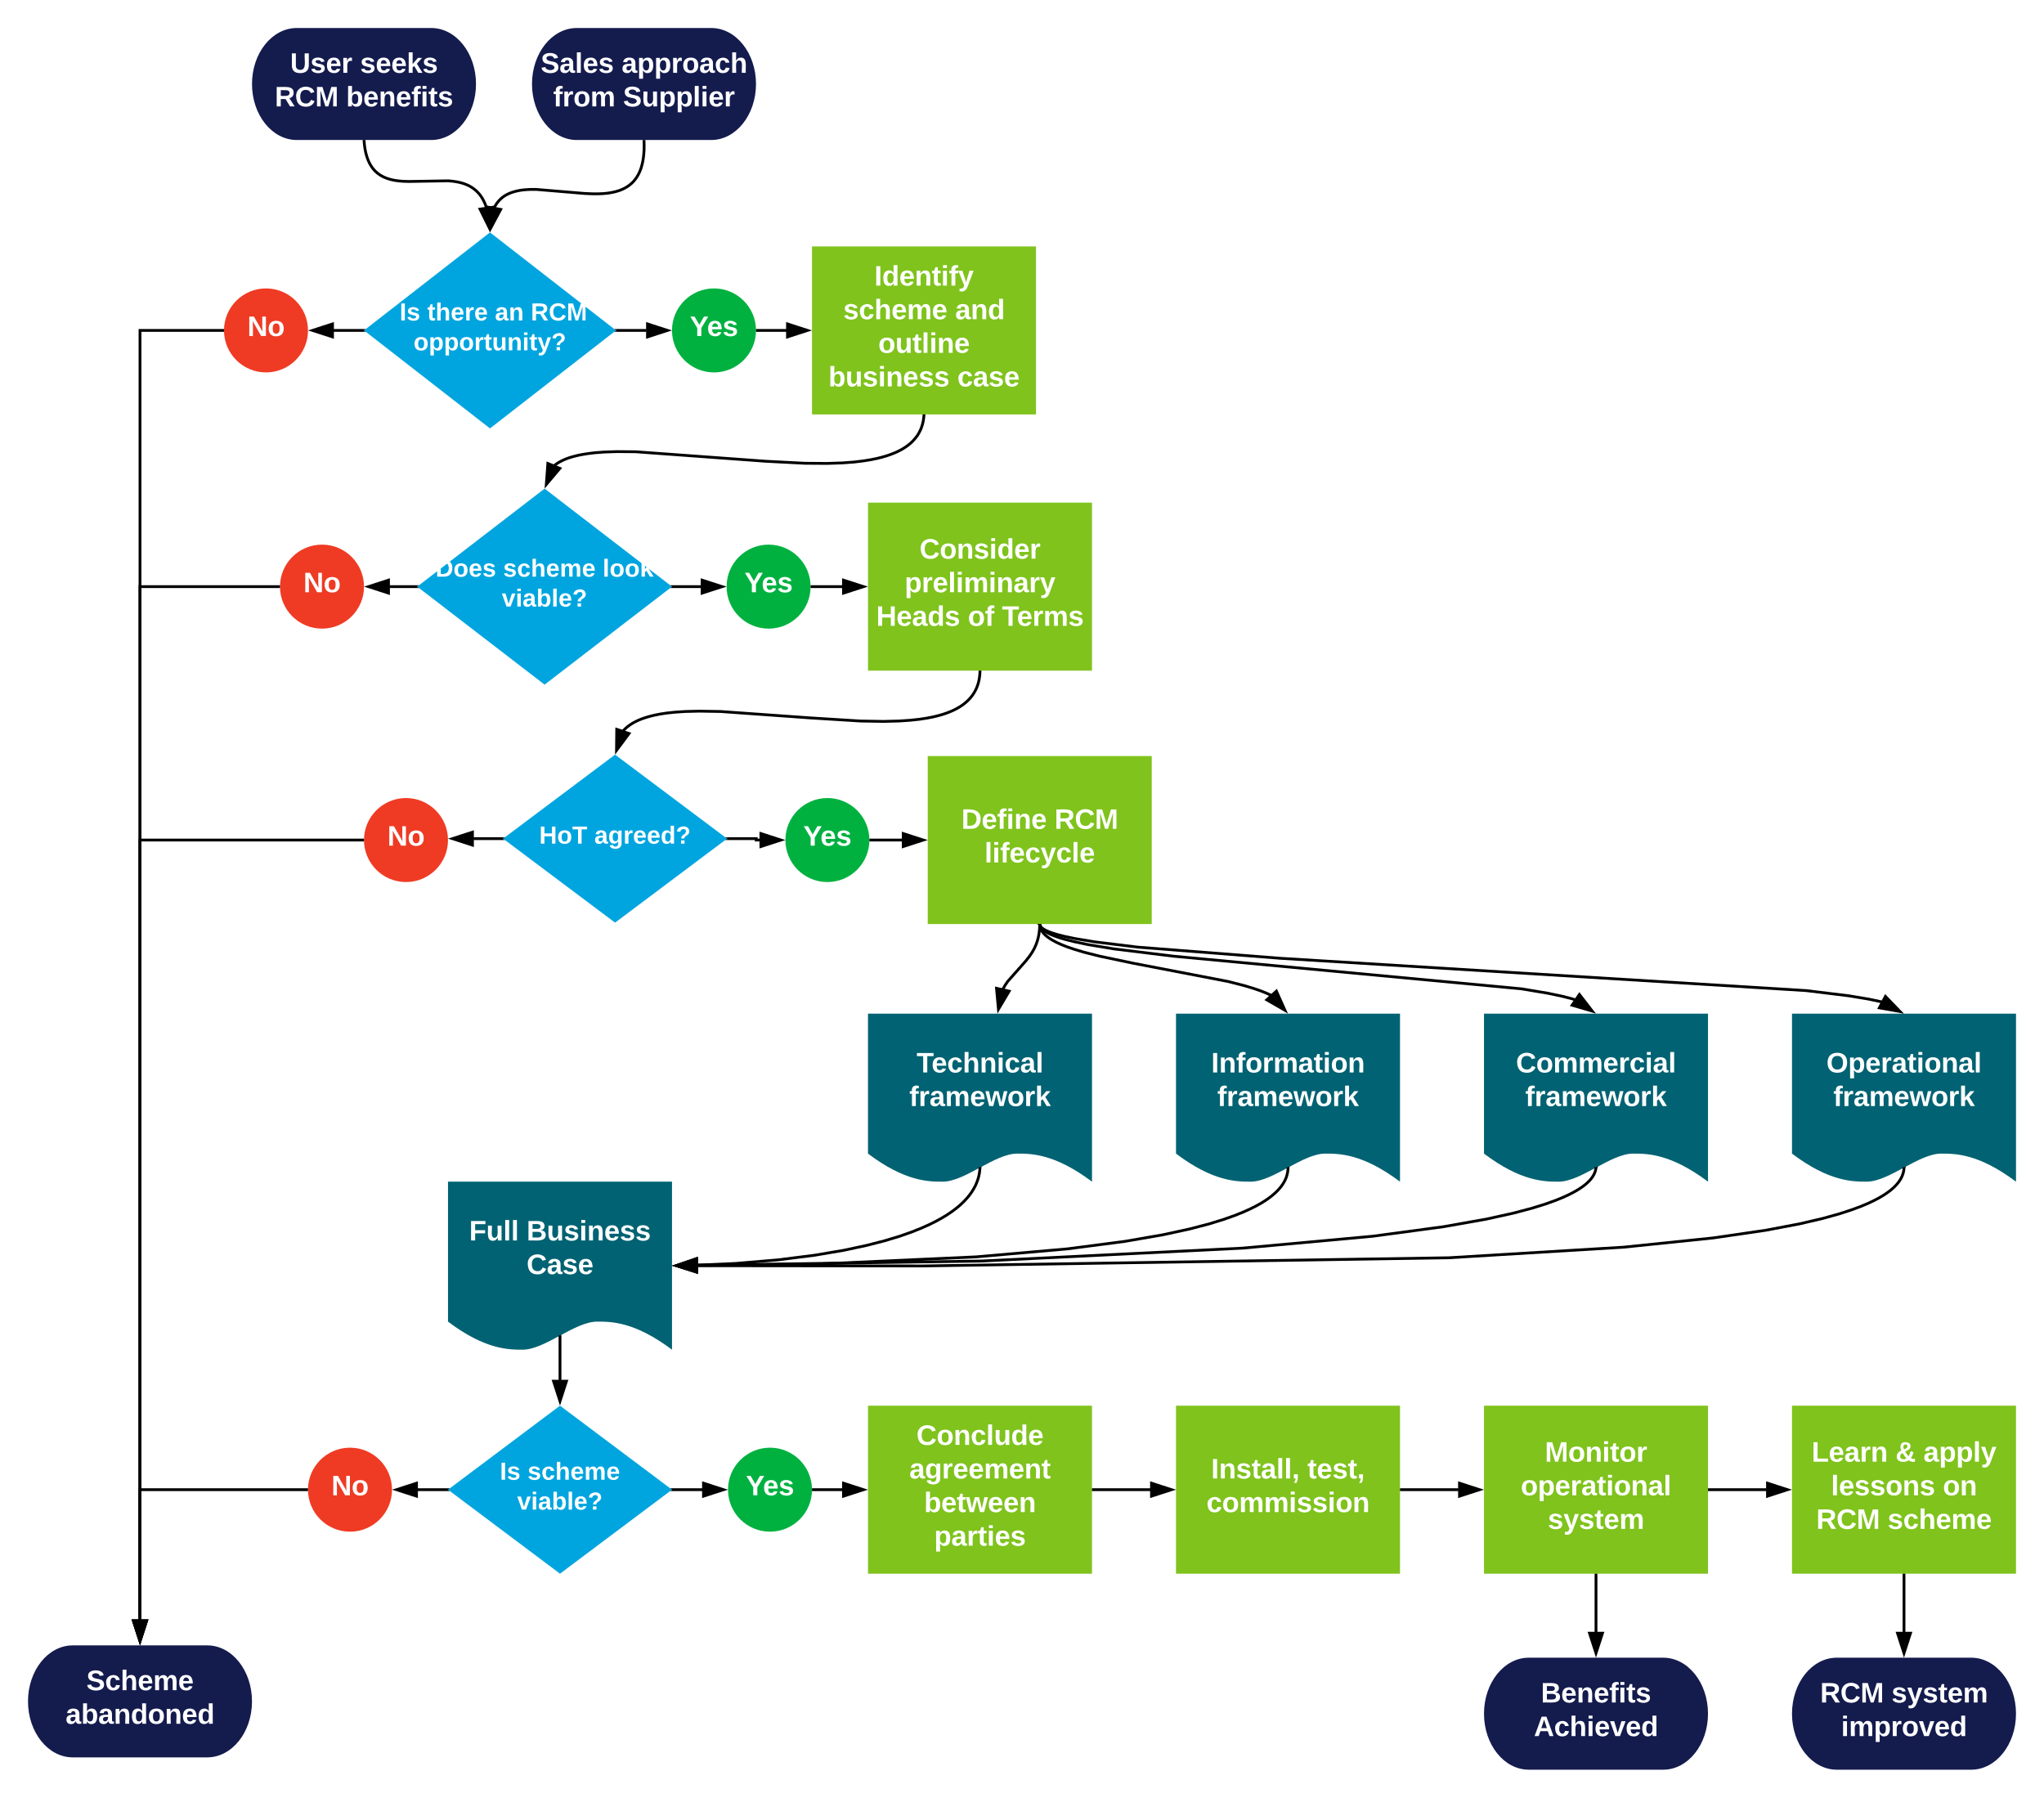 <svg xmlns="http://www.w3.org/2000/svg" xmlns:xlink="http://www.w3.org/1999/xlink" xmlns:lucid="lucid" width="1460" height="1284"><g transform="translate(-60 -20)" lucid:page-tab-id="_bUOiw_ALel3"><path d="M0 0h1870.4v1323.2H0z" fill="#fff"/><path d="M368 40c17.67 0 32 17.9 32 40s-14.33 40-32 40h-96c-17.67 0-32-17.9-32-40s14.33-40 32-40z" stroke="#000" stroke-opacity="0" stroke-width=".5" fill="#141b4d"/><use xlink:href="#a" transform="matrix(1,0,0,1,245,45) translate(22.25 27)"/><use xlink:href="#b" transform="matrix(1,0,0,1,245,45) translate(72.194 27)"/><use xlink:href="#c" transform="matrix(1,0,0,1,245,45) translate(11.306 51)"/><use xlink:href="#d" transform="matrix(1,0,0,1,245,45) translate(62.25 51)"/><path d="M568 40c17.67 0 32 17.9 32 40s-14.33 40-32 40h-96c-17.67 0-32-17.9-32-40s14.33-40 32-40z" stroke="#000" stroke-opacity="0" stroke-width=".5" fill="#141b4d"/><use xlink:href="#e" transform="matrix(1,0,0,1,445,45) translate(1.222 27)"/><use xlink:href="#f" transform="matrix(1,0,0,1,445,45) translate(59 27)"/><use xlink:href="#g" transform="matrix(1,0,0,1,445,45) translate(10.139 51)"/><use xlink:href="#h" transform="matrix(1,0,0,1,445,45) translate(60.028 51)"/><path d="M410 186l90 70-90 70-90-70z" stroke="#000" stroke-opacity="0" stroke-width=".5" fill="#00a5df"/><use xlink:href="#i" transform="matrix(1,0,0,1,325,190.999) translate(15.519 57.889)"/><use xlink:href="#j" transform="matrix(1,0,0,1,325,190.999) translate(20.457 57.889)"/><use xlink:href="#k" transform="matrix(1,0,0,1,325,190.999) translate(40.21 57.889)"/><use xlink:href="#l" transform="matrix(1,0,0,1,325,190.999) translate(88.506 57.889)"/><use xlink:href="#m" transform="matrix(1,0,0,1,325,190.999) translate(114.136 57.889)"/><use xlink:href="#n" transform="matrix(1,0,0,1,325,190.999) translate(30.407 79.222)"/><path d="M640 196h160v120H640z" stroke="#000" stroke-opacity="0" stroke-width=".5" fill="#7fc31c"/><use xlink:href="#o" transform="matrix(1,0,0,1,645,200.999) translate(39.556 23)"/><use xlink:href="#p" transform="matrix(1,0,0,1,645,200.999) translate(17.306 47)"/><use xlink:href="#q" transform="matrix(1,0,0,1,645,200.999) translate(97.25 47)"/><use xlink:href="#r" transform="matrix(1,0,0,1,645,200.999) translate(42.333 71)"/><use xlink:href="#s" transform="matrix(1,0,0,1,645,200.999) translate(6.75 95)"/><use xlink:href="#t" transform="matrix(1,0,0,1,645,200.999) translate(98.806 95)"/><path d="M680 379h160v120H680z" stroke="#000" stroke-opacity="0" stroke-width=".5" fill="#7fc31c"/><use xlink:href="#u" transform="matrix(1,0,0,1,685,384) translate(31.778 35)"/><use xlink:href="#v" transform="matrix(1,0,0,1,685,384) translate(21.167 59)"/><use xlink:href="#w" transform="matrix(1,0,0,1,685,384) translate(0.889 83)"/><use xlink:href="#x" transform="matrix(1,0,0,1,685,384) translate(66.333 83)"/><use xlink:href="#y" transform="matrix(1,0,0,1,685,384) translate(90.667 83)"/><path d="M449 369l91 70-91 70-91-70z" stroke="#000" stroke-opacity="0" stroke-width=".5" fill="#00a5df"/><use xlink:href="#z" transform="matrix(1,0,0,1,363,374) translate(8.099 57.889)"/><use xlink:href="#A" transform="matrix(1,0,0,1,363,374) translate(56.395 57.889)"/><use xlink:href="#B" transform="matrix(1,0,0,1,363,374) translate(127.457 57.889)"/><use xlink:href="#C" transform="matrix(1,0,0,1,363,374) translate(55.432 79.222)"/><path d="M722.67 560h160v120h-160z" stroke="#000" stroke-opacity="0" stroke-width=".5" fill="#7fc31c"/><use xlink:href="#D" transform="matrix(1,0,0,1,727.667,565) translate(19.056 47)"/><use xlink:href="#E" transform="matrix(1,0,0,1,727.667,565) translate(85.556 47)"/><use xlink:href="#F" transform="matrix(1,0,0,1,727.667,565) translate(35.583 71)"/><path d="M499.33 559l80 60-80 60-80-60z" stroke="#000" stroke-opacity="0" stroke-width=".5" fill="#00a5df"/><use xlink:href="#G" transform="matrix(1,0,0,1,424.333,564) translate(20.827 58.556)"/><use xlink:href="#H" transform="matrix(1,0,0,1,424.333,564) translate(60.185 58.556)"/><path d="M380 864h160v120c-26.72-20.04-43.36-20.04-53.44-20.04-16 0-37.28 20.04-53.28 20.04-9.92 0-26.72 0-53.28-20.04z" stroke="#000" stroke-opacity="0" stroke-width=".5" fill="#006272"/><use xlink:href="#I" transform="matrix(1,0,0,1,385,869.001) translate(10.139 37)"/><use xlink:href="#J" transform="matrix(1,0,0,1,385,869.001) translate(51.139 37)"/><use xlink:href="#K" transform="matrix(1,0,0,1,385,869.001) translate(51.139 61)"/><path d="M680 744h160v120c-26.72-20.04-43.36-20.04-53.44-20.04-16 0-37.28 20.04-53.28 20.04-9.92 0-26.72 0-53.28-20.04z" stroke="#000" stroke-opacity="0" stroke-width=".5" fill="#006272"/><use xlink:href="#L" transform="matrix(1,0,0,1,685,749.001) translate(29.722 37)"/><use xlink:href="#M" transform="matrix(1,0,0,1,685,749.001) translate(24.5 61)"/><path d="M900 744h160v120c-26.72-20.04-43.36-20.04-53.44-20.04-16 0-37.28 20.04-53.28 20.04-9.92 0-26.72 0-53.28-20.04z" stroke="#000" stroke-opacity="0" stroke-width=".5" fill="#006272"/><use xlink:href="#N" transform="matrix(1,0,0,1,905,749.001) translate(20.167 37)"/><use xlink:href="#M" transform="matrix(1,0,0,1,905,749.001) translate(24.5 61)"/><path d="M1120 744h160v120c-26.72-20.04-43.36-20.04-53.44-20.04-16 0-37.28 20.04-53.28 20.04-9.92 0-26.72 0-53.28-20.04z" stroke="#000" stroke-opacity="0" stroke-width=".5" fill="#006272"/><use xlink:href="#O" transform="matrix(1,0,0,1,1125,749.001) translate(17.833 37)"/><use xlink:href="#M" transform="matrix(1,0,0,1,1125,749.001) translate(24.5 61)"/><path d="M1340 744h160v120c-26.72-20.04-43.36-20.04-53.44-20.04-16 0-37.28 20.04-53.28 20.04-9.92 0-26.72 0-53.28-20.04z" stroke="#000" stroke-opacity="0" stroke-width=".5" fill="#006272"/><use xlink:href="#P" transform="matrix(1,0,0,1,1345,749.001) translate(19.556 37)"/><use xlink:href="#M" transform="matrix(1,0,0,1,1345,749.001) translate(24.5 61)"/><path d="M460 1024l80 60-80 60-80-60z" stroke="#000" stroke-opacity="0" stroke-width=".5" fill="#00a5df"/><use xlink:href="#Q" transform="matrix(1,0,0,1,385,1029.001) translate(32.062 47.889)"/><use xlink:href="#R" transform="matrix(1,0,0,1,385,1029.001) translate(51.815 47.889)"/><use xlink:href="#C" transform="matrix(1,0,0,1,385,1029.001) translate(44.432 69.222)"/><path d="M680 1024h160v120H680z" stroke="#000" stroke-opacity="0" stroke-width=".5" fill="#7fc31c"/><use xlink:href="#S" transform="matrix(1,0,0,1,685,1029.001) translate(29.583 23)"/><use xlink:href="#T" transform="matrix(1,0,0,1,685,1029.001) translate(24.528 47)"/><use xlink:href="#U" transform="matrix(1,0,0,1,685,1029.001) translate(35.083 71)"/><use xlink:href="#V" transform="matrix(1,0,0,1,685,1029.001) translate(42.278 95)"/><path d="M900 1024h160v120H900z" stroke="#000" stroke-opacity="0" stroke-width=".5" fill="#7fc31c"/><use xlink:href="#W" transform="matrix(1,0,0,1,905,1029.001) translate(20.111 47)"/><use xlink:href="#X" transform="matrix(1,0,0,1,905,1029.001) translate(88.889 47)"/><use xlink:href="#Y" transform="matrix(1,0,0,1,905,1029.001) translate(16.75 71)"/><path d="M1120 1024h160v120h-160z" stroke="#000" stroke-opacity="0" stroke-width=".5" fill="#7fc31c"/><use xlink:href="#Z" transform="matrix(1,0,0,1,1125,1029.001) translate(38.472 35)"/><use xlink:href="#aa" transform="matrix(1,0,0,1,1125,1029.001) translate(21.25 59)"/><use xlink:href="#ab" transform="matrix(1,0,0,1,1125,1029.001) translate(40.583 83)"/><path d="M1340 1024h160v120h-160z" stroke="#000" stroke-opacity="0" stroke-width=".5" fill="#7fc31c"/><use xlink:href="#ac" transform="matrix(1,0,0,1,1345,1029.001) translate(9.028 35)"/><use xlink:href="#ad" transform="matrix(1,0,0,1,1345,1029.001) translate(68.917 35)"/><use xlink:href="#ae" transform="matrix(1,0,0,1,1345,1029.001) translate(88.861 35)"/><use xlink:href="#af" transform="matrix(1,0,0,1,1345,1029.001) translate(22.889 59)"/><use xlink:href="#ag" transform="matrix(1,0,0,1,1345,1029.001) translate(102.778 59)"/><use xlink:href="#c" transform="matrix(1,0,0,1,1345,1029.001) translate(12.333 83)"/><use xlink:href="#ah" transform="matrix(1,0,0,1,1345,1029.001) translate(63.278 83)"/><path d="M208 1195.2c17.67 0 32 17.9 32 40s-14.33 40-32 40h-96c-17.67 0-32-17.9-32-40s14.33-40 32-40z" stroke="#000" stroke-opacity="0" stroke-width=".5" fill="#141b4d"/><use xlink:href="#ai" transform="matrix(1,0,0,1,85,1200.201) translate(36.694 27)"/><use xlink:href="#aj" transform="matrix(1,0,0,1,85,1200.201) translate(21.833 51)"/><path d="M1248 1204c17.67 0 32 17.9 32 40s-14.33 40-32 40h-96c-17.67 0-32-17.9-32-40s14.33-40 32-40z" stroke="#000" stroke-opacity="0" stroke-width=".5" fill="#141b4d"/><use xlink:href="#ak" transform="matrix(1,0,0,1,1125,1209.001) translate(35.667 27)"/><use xlink:href="#al" transform="matrix(1,0,0,1,1125,1209.001) translate(30.639 51)"/><path d="M1468 1204c17.67 0 32 17.9 32 40s-14.33 40-32 40h-96c-17.67 0-32-17.9-32-40s14.33-40 32-40z" stroke="#000" stroke-opacity="0" stroke-width=".5" fill="#141b4d"/><use xlink:href="#am" transform="matrix(1,0,0,1,1345,1209.001) translate(15.111 27)"/><use xlink:href="#an" transform="matrix(1,0,0,1,1345,1209.001) translate(66.056 27)"/><use xlink:href="#ao" transform="matrix(1,0,0,1,1345,1209.001) translate(30.083 51)"/><path d="M320 120l.32 3.55.42 2.93.5 2.47.56 2.12.6 1.84.6 1.62.65 1.43.67 1.3.7 1.16.7 1.07.73.98.76.9.8.84.84.78.87.74.93.7.98.66 1.07.62 1.14.6 1.26.56 1.38.54 1.55.5 1.76.47 2.07.43 2.5.37 3.17.3 4.5.14 28.1-.47 3.3.3 2.62.4 2.2.44 1.87.5 1.64.53 1.48.58 1.34.6 1.23.65 1.13.68 1.07.73 1 .76.96.8.9.86.88.93.85.98.8 1.1.8 1.17.76 1.3.74 1.43.73 1.6.7 1.83.22.72" stroke="#000" stroke-width="2" fill="none"/><path d="M319.02 120.2l-.04-.2H320zM409.53 182.8l-6.66-13.44 9.17-1.35z"/><path d="M410 186l-8.64-17.43 11.9-1.75zm-5.63-15.85l4.7 9.45 1.75-10.4z"/><path d="M520 120l.1 3.92-.06 3.3-.2 2.85-.26 2.46-.34 2.17-.4 1.92-.43 1.7-.45 1.56-.5 1.4-.52 1.3-.54 1.17-.57 1.1-.58 1-.6.95-.62.9-.65.83-.67.8-.68.74-.73.72-.77.67-.8.65-.84.63-.9.6-.94.58-1 .56-1.1.52-1.16.52-1.27.5-1.4.45-1.54.44-1.74.4-1.97.37-2.27.34-2.67.25-3.24.15-4.15.02-5.9-.25-34.7-2.9h-3.92l-3.05.16-2.48.23-2.1.3-1.8.35-1.58.38-1.4.4-1.28.42-1.14.44-1.06.46-.97.48-.9.5-.85.5-.78.54-.75.56-.7.57-.67.62-.63.62-.6.66-.6.7-.56.72-.54.77-.52.8-.5.88-.42.83" stroke="#000" stroke-width="2" fill="none"/><path d="M521 120.06l-1.05-.06H521zM417.64 169.58l-7.07 13.23-2.06-14.85z"/><path d="M419.17 168.84L410 186l-2.67-19.27zm-8.03 10.8l4.97-9.3-6.4-1.16z"/><path d="M720 316l-.1 1.5-.16 1.43-.2 1.35-.26 1.27-.3 1.22-.33 1.16-.37 1.1-.4 1.1-.45 1.03-.5 1-.5 1-.57.96-.6.95-.67.92-.7.9-.77.9-.82.9-.87.9-.96.9-1.04.88-1.14.9-1.26.88-1.37.9-1.5.9-1.7.9-1.87.93-2.12.9-2.4.94-2.75.94-3.17.93-3.72.94-4.4.9-5.33.86-6.56.8-8.35.62-11.08.38-15.85-.12-27.7-1.42-93.14-6.8-13.38-.1-9.03.3-6.64.5-5.1.62-4.08.66-3.33.68-2.76.7-2.33.67-2 .67-1.73.68-1.5.66-1.34.66-1.2.64-1.04.63-.95.62-.85.62-.78.6-.34.3" stroke="#000" stroke-width="2" fill="none"/><path d="M720.96 316.3l-.97-.3h1.04zM459.9 354.55L450.22 366l1.1-14.96z"/><path d="M461.56 354.14L449 369l1.42-19.4zm-10.1 8.87l6.8-8.05-6.04-2.46z"/><path d="M760 499l-.06 1.68-.12 1.57-.18 1.47-.23 1.4-.26 1.3-.3 1.25-.36 1.18-.4 1.14-.42 1.1-.46 1.04-.5 1.03-.55 1-.58.96-.62.95-.67.93-.7.92-.78.9-.83.9-.9.88-.96.88-1.04.87-1.14.88-1.24.87-1.37.88-1.5.88-1.67.88-1.86.9-2.1.88-2.36.9-2.7.9-3.13.88-3.65.88-4.33.84-5.24.8-6.47.7-8.27.56-11.1.28-16.4-.28-35.34-2.2-64.53-4.6-15.25-.25-10.12.25-7.44.5-5.76.63-4.62.7-3.8.76-3.17.76-2.7.77-2.32.76-2.02.76-1.8.76-1.57.75-1.42.75-1.27.74-1.14.74-1.04.73-.95.72-.87.73-.8.73-.74.73-.68.74-.16.2" stroke="#000" stroke-width="2" fill="none"/><path d="M760.97 499.24L760 499h1.03zM509.32 543.9l-8.95 12.03.16-15z"/><path d="M510.94 543.4l-11.6 15.6.2-19.45zm-9.54 9.47l6.3-8.47-6.2-2.08z"/><path d="M802.67 680l-.14 3.68-.38 3.22-.57 2.9-.75 2.66-.93 2.54-1.14 2.5-1.43 2.55-1.86 2.8-2.75 3.5-13.07 14.8-1.86 2.8-1.36 2.43" stroke="#000" stroke-width="2" fill="none"/><path d="M803.65 680.18l-1-.18h1.03zM780.84 727.95l-7.67 12.9-1.37-14.94z"/><path d="M782.4 727.28L772.46 744l-1.8-19.37zm-8.5 10.4l5.38-9.06-6.36-1.43z"/><path d="M802.67 680v.36l.03.36.03.35.06.35.05.35.1.36.08.35.12.36.14.36.14.37.18.38.2.4.23.4.27.4.3.43.33.45.4.46.44.5.5.5.6.57.68.6.8.63.97.7 1.15.76 1.4.84 1.7.94 2.14 1.06 2.74 1.22 3.6 1.42 4.93 1.7 7.12 2.15 11.32 2.87L869.5 708l67.73 13.03 11.3 2.88 7.12 2.15 4.93 1.7 3.6 1.43 2.74 1.22 1.46.72" stroke="#000" stroke-width="2" fill="none"/><path d="M801.88 680.6l-.48-.6h1.27zM977.83 741.6l-13-7.5 6.9-6.2z"/><path d="M980 744l-16.86-9.7 8.93-8.06zm-13.47-10.07l9.14 5.27-4.3-9.64z"/><path d="M802.67 680v.32l.03.16.02.17.03.16.04.17.04.17.05.17.06.18.07.18.1.2.1.18.1.2.13.2.15.22.2.22.2.24.22.26.26.27.32.3.37.32.44.34.54.4.64.42.78.48.98.53 1.25.62 1.6.72 2.14.84 2.94 1.03 4.2 1.26 6.3 1.6 10.2 2.15 18.53 3.08 42.43 5.2 248.83 23.34 18.52 3.1 10.2 2.13 6.3 1.6 3.7 1.1" stroke="#000" stroke-width="2" fill="none"/><path d="M802.05 680.8l-1.02-.8h1.64zM1197.33 742.18l-14.4-4.22 5.23-7.66z"/><path d="M1200 744l-18.67-5.47 6.78-9.93zm-15.47-6.6l10.13 2.95-6.45-8.35z"/><path d="M802.67 680v.2l.02.1v.12l.02.1.03.1.03.12.03.1.06.13.05.1.06.14.07.13.08.13.1.14.1.14.1.16.14.16.16.17.18.2.2.2.27.2.3.24.36.27.46.3.55.32.7.38.88.44 1.15.5 1.54.62 2.14.74 3.1.93 4.72 1.2 7.72 1.62 14.06 2.33 30.54 3.75 101.64 7.95 375.94 23.1 30.55 3.74 14.06 2.34 7.72 1.63 2.15.55" stroke="#000" stroke-width="2" fill="none"/><path d="M802.15 680.86l-1.42-.86h1.94zM1417.15 742.48l-14.77-2.63 4.36-8.18z"/><path d="M1420 744l-19.15-3.4 5.66-10.6zm-16.1-4.9l10.4 1.85-7.32-7.6z"/><path d="M760 853.77l-.1 1.4-.13 1.37-.2 1.35-.25 1.32-.3 1.33-.37 1.32-.43 1.3-.5 1.32-.54 1.32-.62 1.33-.7 1.34-.8 1.36-.87 1.4-1 1.4-1.1 1.47-1.24 1.5-1.38 1.54-1.57 1.6-1.76 1.67-2 1.73-2.3 1.82-2.62 1.9-3.03 2.02-3.53 2.14-4.12 2.27-4.87 2.42-5.8 2.58-6.97 2.77-8.48 2.97-10.46 3.16-13.02 3.35-16.38 3.5-20.67 3.5-25.84 3.28-30.68 2.6-27.15 1.2" stroke="#000" stroke-width="2" fill="none"/><path d="M760.96 854.03l-.96-.26 1.2-.6zM557.6 928.3l-14.36-4.36 14.17-4.9z"/><path d="M558.6 929.66L540 924l18.38-6.36zm-12.13-5.78l10.1 3.06-.13-6.5z"/><path d="M980 853.77v.86l-.06.85-.1.84-.1.83-.16.83-.2.83-.22.84-.26.84-.3.85-.37.85-.4.87-.46.9-.52.9-.6.94-.65.96-.75 1-.86 1.04-.98 1.1-1.1 1.13-1.28 1.2-1.46 1.28-1.7 1.37-1.98 1.46-2.33 1.56-2.78 1.7-3.33 1.84-4.04 2.03-4.98 2.24-6.22 2.5-7.93 2.8-10.34 3.18-13.8 3.6-19.06 4.14-27.3 4.73-40.96 5.34-65.08 5.7-109.83 4.97-89.3 1.1" stroke="#000" stroke-width="2" fill="none"/><path d="M980.94 854.1l-.94-.33 1.3-.66zM557.56 928.42l-14.32-4.46 14.2-4.8z"/><path d="M558.57 929.78L540 924l18.43-6.24zm-12.1-5.86l10.07 3.14-.08-6.52z"/><path d="M1200 853.77l-.05.5-.07.53-.1.5-.1.53-.15.53-.17.53-.2.53-.22.56-.26.56-.3.58-.34.6-.4.63-.43.66-.5.68-.6.73-.66.76-.77.8-.9.85-1.05.92-1.23 1-1.48 1.1-1.75 1.17-2.12 1.32-2.6 1.46-3.23 1.64-4.08 1.86-5.27 2.14-6.96 2.5-9.45 2.94-13.3 3.54-19.58 4.33-30.4 5.4-50.75 6.83-92.9 8.5-186.1 9.2-203.3 3.03" stroke="#000" stroke-width="2" fill="none"/><path d="M1200.85 854.3l-.85-.53 1.72-.87zM557.57 928.37l-14.33-4.42 14.2-4.85z"/><path d="M558.6 929.74L540 924l18.4-6.3zm-12.13-5.84l10.08 3.1-.1-6.5z"/><path d="M1420 853.77l-.03.68-.06.68-.07.68-.1.68-.16.67-.17.68-.2.68-.25.7-.27.7-.32.7-.36.73-.4.75-.47.76-.53.8-.6.82-.68.86-.77.9-.9.94-1 1-1.2 1.06-1.36 1.14-1.62 1.2-1.9 1.33-2.25 1.42-2.72 1.57-3.3 1.72-4.1 1.93-5.17 2.17-6.62 2.45-8.7 2.83-11.76 3.27-16.5 3.85-24.17 4.58-37.67 5.5-63.93 6.6-124.64 7.55-376 5.85-160.8-.18" stroke="#000" stroke-width="2" fill="none"/><path d="M1420.9 854.2l-.9-.43 1.45-.73zM557.5 928.66L543.24 924l14.27-4.62z"/><path d="M558.5 930.03L540 924l18.5-6zM546.47 924l10.03 3.28v-6.52z"/><path d="M460 973.76v32" stroke="#000" stroke-width="2" fill="none"/><path d="M461 973.76h-1l1-.5zM460 1020.76l-4.64-14.26h9.28z"/><path d="M460 1024l-6-18.5h12zm-3.26-16.5l3.26 10.03 3.26-10.03z"/><path d="M840 1084h41.76" stroke="#000" stroke-width="2" fill="none"/><path/><path d="M896.76 1084l-14.26 4.64v-9.27z"/><path d="M900 1084l-18.5 6v-12zm-16.5 3.26l10.03-3.26-10.03-3.26z"/><path d="M1060 1084h41.76" stroke="#000" stroke-width="2" fill="none"/><path/><path d="M1116.76 1084l-14.26 4.64v-9.27z"/><path d="M1120 1084l-18.5 6v-12zm-16.5 3.26l10.03-3.26-10.03-3.26z"/><path d="M1280 1084h41.76" stroke="#000" stroke-width="2" fill="none"/><path/><path d="M1336.76 1084l-14.26 4.64v-9.27z"/><path d="M1340 1084l-18.5 6v-12zm-16.5 3.26l10.03-3.26-10.03-3.26z"/><path d="M1420 1144v41.76" stroke="#000" stroke-width="2" fill="none"/><path/><path d="M1420 1200.76l-4.64-14.26h9.28z"/><path d="M1420 1204l-6-18.5h12zm-3.26-16.5l3.26 10.03 3.26-10.03z"/><path d="M600 256c0 16.57-13.43 30-30 30s-30-13.43-30-30 13.43-30 30-30 30 13.43 30 30z" stroke="#000" stroke-opacity="0" stroke-width=".5" fill="#00b140"/><use xlink:href="#ap" transform="matrix(1,0,0,1,545,230.999) translate(7.778 29)"/><path d="M280 256c0 16.57-13.43 30-30 30s-30-13.43-30-30 13.43-30 30-30 30 13.43 30 30z" stroke="#000" stroke-opacity="0" stroke-width=".5" fill="#ef3b24"/><use xlink:href="#aq" transform="matrix(1,0,0,1,225,230.999) translate(11.722 29)"/><path d="M1200 1144v41.76" stroke="#000" stroke-width="2" fill="none"/><path/><path d="M1200 1200.76l-4.64-14.26h9.28z"/><path d="M1200 1204l-6-18.5h12zm-3.26-16.5l3.26 10.03 3.26-10.03z"/><path d="M639 439c0 16.57-13.43 30-30 30s-30-13.43-30-30 13.43-30 30-30 30 13.43 30 30z" stroke="#000" stroke-opacity="0" stroke-width=".5" fill="#00b140"/><use xlink:href="#ap" transform="matrix(1,0,0,1,584,414) translate(7.778 29)"/><path d="M681 620c0 16.57-13.43 30-30 30s-30-13.43-30-30 13.43-30 30-30 30 13.43 30 30z" stroke="#000" stroke-opacity="0" stroke-width=".5" fill="#00b140"/><use xlink:href="#ap" transform="matrix(1,0,0,1,626,595) translate(7.778 29)"/><path d="M640 1084c0 16.57-13.43 30-30 30s-30-13.43-30-30 13.43-30 30-30 30 13.43 30 30z" stroke="#000" stroke-opacity="0" stroke-width=".5" fill="#00b140"/><use xlink:href="#ap" transform="matrix(1,0,0,1,585,1059) translate(7.778 29)"/><path d="M320 439c0 16.57-13.43 30-30 30s-30-13.43-30-30 13.43-30 30-30 30 13.43 30 30z" stroke="#000" stroke-opacity="0" stroke-width=".5" fill="#ef3b24"/><use xlink:href="#aq" transform="matrix(1,0,0,1,265,414) translate(11.722 29)"/><path d="M380 620c0 16.57-13.43 30-30 30s-30-13.43-30-30 13.43-30 30-30 30 13.43 30 30z" stroke="#000" stroke-opacity="0" stroke-width=".5" fill="#ef3b24"/><use xlink:href="#aq" transform="matrix(1,0,0,1,325,595) translate(11.722 29)"/><path d="M340 1084c0 16.57-13.43 30-30 30s-30-13.43-30-30 13.43-30 30-30 30 13.43 30 30z" stroke="#000" stroke-opacity="0" stroke-width=".5" fill="#ef3b24"/><use xlink:href="#aq" transform="matrix(1,0,0,1,285,1059.001) translate(11.722 29)"/><path d="M320 256h-21.76" stroke="#000" stroke-width="2" fill="none"/><path d="M320 256l1.3 1H320v-2h1.3zM297.5 260.63L283.24 256l14.26-4.64z"/><path d="M298.5 262l-18.5-6 18.5-6zm-12.03-6l10.03 3.26v-6.52z"/><path d="M500 256h21.76" stroke="#000" stroke-width="2" fill="none"/><path d="M500 257h-1.3l1.3-1-1.3-1h1.3zM536.76 256l-14.26 4.63v-9.27z"/><path d="M540 256l-18.5 6v-12zm-16.5 3.26l10.03-3.26-10.03-3.26z"/><path d="M600 256h21.76" stroke="#000" stroke-width="2" fill="none"/><path d="M600 257h-.08l.08-1-.04-1h.04zM636.76 256l-14.26 4.63v-9.27z"/><path d="M640 256l-18.5 6v-12zm-16.5 3.26l10.03-3.26-10.03-3.26z"/><path d="M639 439h22.76" stroke="#000" stroke-width="2" fill="none"/><path d="M639 440h-.08l.08-1-.04-1h.04zM676.76 439l-14.26 4.64v-9.28z"/><path d="M680 439l-18.5 6v-12zm-16.5 3.26l10.03-3.26-10.03-3.26z"/><path d="M681 620h23.43" stroke="#000" stroke-width="2" fill="none"/><path d="M681 621h-.08l.08-1-.04-1h.04zM719.43 620l-14.27 4.64v-9.28z"/><path d="M722.67 620l-18.5 6v-12zm-16.5 3.26l10.02-3.26-10.04-3.26z"/><path d="M540 439h20.76" stroke="#000" stroke-width="2" fill="none"/><path d="M540 440h-1.3l1.3-1-1.3-1h1.3zM575.76 439l-14.26 4.64v-9.28z"/><path d="M579 439l-18.5 6v-12zm-16.5 3.26l10.03-3.26-10.03-3.26z"/><path d="M579.33 619h20.84v1h2.6" stroke="#000" stroke-width="2" fill="none"/><path d="M579.33 620H578l1.33-1-1.33-1h1.33zM617.76 620l-14.26 4.64v-9.28z"/><path d="M621 620l-18.5 6v-12zm-16.5 3.26l10.03-3.26-10.03-3.26z"/><path d="M358 439h-19.76" stroke="#000" stroke-width="2" fill="none"/><path d="M358 439l1.3 1H358v-2h1.3zM337.5 443.64L323.24 439l14.26-4.64z"/><path d="M338.5 445l-18.5-6 18.5-6zm-12.03-6l10.03 3.26v-6.52z"/><path d="M419.33 619H398.2" stroke="#000" stroke-width="2" fill="none"/><path d="M419.33 619l1.34 1h-1.34v-2h1.34zM397.47 623.64L383.2 619l14.27-4.64z"/><path d="M398.47 625l-18.5-6 18.5-6zm-12.03-6l10.03 3.26v-6.52z"/><path d="M540 1084h21.76" stroke="#000" stroke-width="2" fill="none"/><path d="M540 1085h-1.33l1.33-1-1.33-1H540zM576.76 1084l-14.26 4.64v-9.28z"/><path d="M580 1084l-18.5 6v-12zm-16.5 3.26l10.03-3.26-10.03-3.26z"/><path d="M380 1084h-21.76" stroke="#000" stroke-width="2" fill="none"/><path d="M380 1084l1.33 1H380v-2h1.33zM357.5 1088.64l-14.26-4.64 14.26-4.63z"/><path d="M358.5 1090l-18.5-6 18.5-6zm-12.03-6l10.03 3.26v-6.52z"/><path d="M280 1084H160v92.96" stroke="#000" stroke-width="2" fill="none"/><path d="M280 1084l.04 1H280v-2h.08zM160 1191.96l-4.64-14.26h9.28z"/><path d="M160 1195.2l-6-18.5h12zm-3.26-16.5l3.26 10.03 3.26-10.03z"/><path d="M320 620H160v556.96" stroke="#000" stroke-width="2" fill="none"/><path d="M320 620l.04 1H320v-2h.08zM160 1191.96l-4.64-14.26h9.28z"/><path d="M160 1195.2l-6-18.5h12zm-3.26-16.5l3.26 10.03 3.26-10.03z"/><path d="M260 439H160v737.96" stroke="#000" stroke-width="2" fill="none"/><path d="M260 439l.04 1H260v-2h.08zM160 1191.96l-4.64-14.26h9.28z"/><path d="M160 1195.2l-6-18.5h12zm-3.26-16.5l3.26 10.03 3.26-10.03z"/><path d="M220 256h-60v920.96" stroke="#000" stroke-width="2" fill="none"/><path d="M220 256l.04 1H220v-2h.08zM160 1191.96l-4.64-14.26h9.28z"/><path d="M160 1195.2l-6-18.5h12zm-3.26-16.5l3.26 10.03 3.26-10.03z"/><path d="M640 1084h21.76" stroke="#000" stroke-width="2" fill="none"/><path d="M640 1085h-.08l.08-1-.04-1h.04zM676.76 1084l-14.26 4.64v-9.28z"/><path d="M680 1084l-18.5 6v-12zm-16.5 3.26l10.03-3.26-10.03-3.26z"/><defs><path fill="#fff" d="M238-95c0 69-44 99-111 99C63 4 22-25 22-93v-155h51v151c-1 38 19 59 55 60 90 1 49-130 58-211h52v153" id="ar"/><path fill="#fff" d="M137-138c1-29-70-34-71-4 15 46 118 7 119 86 1 83-164 76-172 9l43-7c4 19 20 25 44 25 33 8 57-30 24-41C81-84 22-81 20-136c-2-80 154-74 161-7" id="as"/><path fill="#fff" d="M185-48c-13 30-37 53-82 52C43 2 14-33 14-96s30-98 90-98c62 0 83 45 84 108H66c0 31 8 55 39 56 18 0 30-7 34-22zm-45-69c5-46-57-63-70-21-2 6-4 13-4 21h74" id="at"/><path fill="#fff" d="M135-150c-39-12-60 13-60 57V0H25l-1-190h47c2 13-1 29 3 40 6-28 27-53 61-41v41" id="au"/><g id="a"><use transform="matrix(0.056,0,0,0.056,0,0)" xlink:href="#ar"/><use transform="matrix(0.056,0,0,0.056,14.389,0)" xlink:href="#as"/><use transform="matrix(0.056,0,0,0.056,25.5,0)" xlink:href="#at"/><use transform="matrix(0.056,0,0,0.056,36.611,0)" xlink:href="#au"/></g><path fill="#fff" d="M147 0L96-86 75-71V0H25v-261h50v150l67-79h53l-66 74L201 0h-54" id="av"/><g id="b"><use transform="matrix(0.056,0,0,0.056,0,0)" xlink:href="#as"/><use transform="matrix(0.056,0,0,0.056,11.111,0)" xlink:href="#at"/><use transform="matrix(0.056,0,0,0.056,22.222,0)" xlink:href="#at"/><use transform="matrix(0.056,0,0,0.056,33.333,0)" xlink:href="#av"/><use transform="matrix(0.056,0,0,0.056,44.444,0)" xlink:href="#as"/></g><path fill="#fff" d="M240-174c0 40-23 61-54 70L253 0h-59l-57-94H76V0H24v-248c93 4 217-23 216 74zM76-134c48-2 112 12 112-38 0-48-66-32-112-35v73" id="aw"/><path fill="#fff" d="M67-125c0 53 21 87 73 88 37 1 54-22 65-47l45 17C233-25 199 4 140 4 58 4 20-42 15-125 8-235 124-281 211-232c18 10 29 29 36 50l-46 12c-8-25-30-41-62-41-52 0-71 34-72 86" id="ax"/><path fill="#fff" d="M230 0l2-204L168 0h-37L68-204 70 0H24v-248h70l56 185 57-185h69V0h-46" id="ay"/><g id="c"><use transform="matrix(0.056,0,0,0.056,0,0)" xlink:href="#aw"/><use transform="matrix(0.056,0,0,0.056,14.389,0)" xlink:href="#ax"/><use transform="matrix(0.056,0,0,0.056,28.778,0)" xlink:href="#ay"/></g><path fill="#fff" d="M135-194c52 0 70 43 70 98 0 56-19 99-73 100-30 1-46-15-58-35L72 0H24l1-261h50v104c11-23 29-37 60-37zM114-30c31 0 40-27 40-66 0-37-7-63-39-63s-41 28-41 65c0 36 8 64 40 64" id="az"/><path fill="#fff" d="M135-194c87-1 58 113 63 194h-50c-7-57 23-157-34-157-59 0-34 97-39 157H25l-1-190h47c2 12-1 28 3 38 12-26 28-41 61-42" id="aA"/><path fill="#fff" d="M121-226c-27-7-43 5-38 36h38v33H83V0H34v-157H6v-33h28c-9-59 32-81 87-68v32" id="aB"/><path fill="#fff" d="M25-224v-37h50v37H25zM25 0v-190h50V0H25" id="aC"/><path fill="#fff" d="M115-3C79 11 28 4 28-45v-112H4v-33h27l15-45h31v45h36v33H77v99c-1 23 16 31 38 25v30" id="aD"/><g id="d"><use transform="matrix(0.056,0,0,0.056,0,0)" xlink:href="#az"/><use transform="matrix(0.056,0,0,0.056,12.167,0)" xlink:href="#at"/><use transform="matrix(0.056,0,0,0.056,23.278,0)" xlink:href="#aA"/><use transform="matrix(0.056,0,0,0.056,35.444,0)" xlink:href="#at"/><use transform="matrix(0.056,0,0,0.056,46.556,0)" xlink:href="#aB"/><use transform="matrix(0.056,0,0,0.056,53.167,0)" xlink:href="#aC"/><use transform="matrix(0.056,0,0,0.056,58.722,0)" xlink:href="#aD"/><use transform="matrix(0.056,0,0,0.056,65.333,0)" xlink:href="#as"/></g><path fill="#fff" d="M169-182c-1-43-94-46-97-3 18 66 151 10 154 114 3 95-165 93-204 36-6-8-10-19-12-30l50-8c3 46 112 56 116 5-17-69-150-10-154-114-4-87 153-88 188-35 5 8 8 18 10 28" id="aE"/><path fill="#fff" d="M133-34C117-15 103 5 69 4 32 3 11-16 11-54c-1-60 55-63 116-61 1-26-3-47-28-47-18 1-26 9-28 27l-52-2c7-38 36-58 82-57s74 22 75 68l1 82c-1 14 12 18 25 15v27c-30 8-71 5-69-32zm-48 3c29 0 43-24 42-57-32 0-66-3-65 30 0 17 8 27 23 27" id="aF"/><path fill="#fff" d="M25 0v-261h50V0H25" id="aG"/><g id="e"><use transform="matrix(0.056,0,0,0.056,0,0)" xlink:href="#aE"/><use transform="matrix(0.056,0,0,0.056,13.333,0)" xlink:href="#aF"/><use transform="matrix(0.056,0,0,0.056,24.444,0)" xlink:href="#aG"/><use transform="matrix(0.056,0,0,0.056,30,0)" xlink:href="#at"/><use transform="matrix(0.056,0,0,0.056,41.111,0)" xlink:href="#as"/></g><path fill="#fff" d="M135-194c53 0 70 44 70 98 0 56-19 98-73 100-31 1-45-17-59-34 3 33 2 69 2 105H25l-1-265h48c2 10 0 23 3 31 11-24 29-35 60-35zM114-30c33 0 39-31 40-66 0-38-9-64-40-64-56 0-55 130 0 130" id="aH"/><path fill="#fff" d="M110-194c64 0 96 36 96 99 0 64-35 99-97 99-61 0-95-36-95-99 0-62 34-99 96-99zm-1 164c35 0 45-28 45-65 0-40-10-65-43-65-34 0-45 26-45 65 0 36 10 65 43 65" id="aI"/><path fill="#fff" d="M190-63c-7 42-38 67-86 67-59 0-84-38-90-98-12-110 154-137 174-36l-49 2c-2-19-15-32-35-32-30 0-35 28-38 64-6 74 65 87 74 30" id="aJ"/><path fill="#fff" d="M114-157C55-157 80-60 75 0H25v-261h50l-1 109c12-26 28-41 61-42 86-1 58 113 63 194h-50c-7-57 23-157-34-157" id="aK"/><g id="f"><use transform="matrix(0.056,0,0,0.056,0,0)" xlink:href="#aF"/><use transform="matrix(0.056,0,0,0.056,11.111,0)" xlink:href="#aH"/><use transform="matrix(0.056,0,0,0.056,23.278,0)" xlink:href="#aH"/><use transform="matrix(0.056,0,0,0.056,35.444,0)" xlink:href="#au"/><use transform="matrix(0.056,0,0,0.056,43.222,0)" xlink:href="#aI"/><use transform="matrix(0.056,0,0,0.056,55.389,0)" xlink:href="#aF"/><use transform="matrix(0.056,0,0,0.056,66.5,0)" xlink:href="#aJ"/><use transform="matrix(0.056,0,0,0.056,77.611,0)" xlink:href="#aK"/></g><path fill="#fff" d="M220-157c-53 9-28 100-34 157h-49v-107c1-27-5-49-29-50C55-147 81-57 75 0H25l-1-190h47c2 12-1 28 3 38 10-53 101-56 108 0 13-22 24-43 59-42 82 1 51 116 57 194h-49v-107c-1-25-5-48-29-50" id="aL"/><g id="g"><use transform="matrix(0.056,0,0,0.056,0,0)" xlink:href="#aB"/><use transform="matrix(0.056,0,0,0.056,6.611,0)" xlink:href="#au"/><use transform="matrix(0.056,0,0,0.056,14.389,0)" xlink:href="#aI"/><use transform="matrix(0.056,0,0,0.056,26.556,0)" xlink:href="#aL"/></g><path fill="#fff" d="M85 4C-2 5 27-109 22-190h50c7 57-23 150 33 157 60-5 35-97 40-157h50l1 190h-47c-2-12 1-28-3-38-12 25-28 42-61 42" id="aM"/><g id="h"><use transform="matrix(0.056,0,0,0.056,0,0)" xlink:href="#aE"/><use transform="matrix(0.056,0,0,0.056,13.333,0)" xlink:href="#aM"/><use transform="matrix(0.056,0,0,0.056,25.5,0)" xlink:href="#aH"/><use transform="matrix(0.056,0,0,0.056,37.667,0)" xlink:href="#aH"/><use transform="matrix(0.056,0,0,0.056,49.833,0)" xlink:href="#aG"/><use transform="matrix(0.056,0,0,0.056,55.389,0)" xlink:href="#aC"/><use transform="matrix(0.056,0,0,0.056,60.944,0)" xlink:href="#at"/><use transform="matrix(0.056,0,0,0.056,72.056,0)" xlink:href="#au"/></g><path fill="#fff" d="M24 0v-248h52V0H24" id="aN"/><g id="j"><use transform="matrix(0.049,0,0,0.049,0,0)" xlink:href="#aN"/><use transform="matrix(0.049,0,0,0.049,4.938,0)" xlink:href="#as"/></g><g id="k"><use transform="matrix(0.049,0,0,0.049,0,0)" xlink:href="#aD"/><use transform="matrix(0.049,0,0,0.049,5.877,0)" xlink:href="#aK"/><use transform="matrix(0.049,0,0,0.049,16.691,0)" xlink:href="#at"/><use transform="matrix(0.049,0,0,0.049,26.568,0)" xlink:href="#au"/><use transform="matrix(0.049,0,0,0.049,33.481,0)" xlink:href="#at"/></g><g id="l"><use transform="matrix(0.049,0,0,0.049,0,0)" xlink:href="#aF"/><use transform="matrix(0.049,0,0,0.049,9.877,0)" xlink:href="#aA"/></g><g id="m"><use transform="matrix(0.049,0,0,0.049,0,0)" xlink:href="#aw"/><use transform="matrix(0.049,0,0,0.049,12.79,0)" xlink:href="#ax"/><use transform="matrix(0.049,0,0,0.049,25.58,0)" xlink:href="#ay"/></g><path fill="#fff" d="M123 10C108 53 80 86 19 72V37c35 8 53-11 59-39L3-190h52l48 148c12-52 28-100 44-148h51" id="aO"/><path fill="#fff" d="M110-251c83-7 118 89 53 130-17 10-36 21-38 46H78c2-56 65-53 71-103 2-21-15-35-38-34-25 1-41 14-44 38l-50-2c6-48 39-70 93-75zM77 0v-47h51V0H77" id="aP"/><g id="n"><use transform="matrix(0.049,0,0,0.049,0,0)" xlink:href="#aI"/><use transform="matrix(0.049,0,0,0.049,10.815,0)" xlink:href="#aH"/><use transform="matrix(0.049,0,0,0.049,21.63,0)" xlink:href="#aH"/><use transform="matrix(0.049,0,0,0.049,32.444,0)" xlink:href="#aI"/><use transform="matrix(0.049,0,0,0.049,43.259,0)" xlink:href="#au"/><use transform="matrix(0.049,0,0,0.049,50.173,0)" xlink:href="#aD"/><use transform="matrix(0.049,0,0,0.049,56.049,0)" xlink:href="#aM"/><use transform="matrix(0.049,0,0,0.049,66.864,0)" xlink:href="#aA"/><use transform="matrix(0.049,0,0,0.049,77.679,0)" xlink:href="#aC"/><use transform="matrix(0.049,0,0,0.049,82.617,0)" xlink:href="#aD"/><use transform="matrix(0.049,0,0,0.049,88.494,0)" xlink:href="#aO"/><use transform="matrix(0.049,0,0,0.049,98.37,0)" xlink:href="#aP"/></g><path fill="#fff" d="M88-194c31-1 46 15 58 34l-1-101h50l1 261h-48c-2-10 0-23-3-31C134-8 116 4 84 4 32 4 16-41 15-95c0-56 19-97 73-99zm17 164c33 0 40-30 41-66 1-37-9-64-41-64s-38 30-39 65c0 43 13 65 39 65" id="aQ"/><g id="o"><use transform="matrix(0.056,0,0,0.056,0,0)" xlink:href="#aN"/><use transform="matrix(0.056,0,0,0.056,5.556,0)" xlink:href="#aQ"/><use transform="matrix(0.056,0,0,0.056,17.722,0)" xlink:href="#at"/><use transform="matrix(0.056,0,0,0.056,28.833,0)" xlink:href="#aA"/><use transform="matrix(0.056,0,0,0.056,41,0)" xlink:href="#aD"/><use transform="matrix(0.056,0,0,0.056,47.611,0)" xlink:href="#aC"/><use transform="matrix(0.056,0,0,0.056,53.167,0)" xlink:href="#aB"/><use transform="matrix(0.056,0,0,0.056,59.778,0)" xlink:href="#aO"/></g><g id="p"><use transform="matrix(0.056,0,0,0.056,0,0)" xlink:href="#as"/><use transform="matrix(0.056,0,0,0.056,11.111,0)" xlink:href="#aJ"/><use transform="matrix(0.056,0,0,0.056,22.222,0)" xlink:href="#aK"/><use transform="matrix(0.056,0,0,0.056,34.389,0)" xlink:href="#at"/><use transform="matrix(0.056,0,0,0.056,45.5,0)" xlink:href="#aL"/><use transform="matrix(0.056,0,0,0.056,63.278,0)" xlink:href="#at"/></g><g id="q"><use transform="matrix(0.056,0,0,0.056,0,0)" xlink:href="#aF"/><use transform="matrix(0.056,0,0,0.056,11.111,0)" xlink:href="#aA"/><use transform="matrix(0.056,0,0,0.056,23.278,0)" xlink:href="#aQ"/></g><g id="r"><use transform="matrix(0.056,0,0,0.056,0,0)" xlink:href="#aI"/><use transform="matrix(0.056,0,0,0.056,12.167,0)" xlink:href="#aM"/><use transform="matrix(0.056,0,0,0.056,24.333,0)" xlink:href="#aD"/><use transform="matrix(0.056,0,0,0.056,30.944,0)" xlink:href="#aG"/><use transform="matrix(0.056,0,0,0.056,36.5,0)" xlink:href="#aC"/><use transform="matrix(0.056,0,0,0.056,42.056,0)" xlink:href="#aA"/><use transform="matrix(0.056,0,0,0.056,54.222,0)" xlink:href="#at"/></g><g id="s"><use transform="matrix(0.056,0,0,0.056,0,0)" xlink:href="#az"/><use transform="matrix(0.056,0,0,0.056,12.167,0)" xlink:href="#aM"/><use transform="matrix(0.056,0,0,0.056,24.333,0)" xlink:href="#as"/><use transform="matrix(0.056,0,0,0.056,35.444,0)" xlink:href="#aC"/><use transform="matrix(0.056,0,0,0.056,41,0)" xlink:href="#aA"/><use transform="matrix(0.056,0,0,0.056,53.167,0)" xlink:href="#at"/><use transform="matrix(0.056,0,0,0.056,64.278,0)" xlink:href="#as"/><use transform="matrix(0.056,0,0,0.056,75.389,0)" xlink:href="#as"/></g><g id="t"><use transform="matrix(0.056,0,0,0.056,0,0)" xlink:href="#aJ"/><use transform="matrix(0.056,0,0,0.056,11.111,0)" xlink:href="#aF"/><use transform="matrix(0.056,0,0,0.056,22.222,0)" xlink:href="#as"/><use transform="matrix(0.056,0,0,0.056,33.333,0)" xlink:href="#at"/></g><g id="u"><use transform="matrix(0.056,0,0,0.056,0,0)" xlink:href="#ax"/><use transform="matrix(0.056,0,0,0.056,14.389,0)" xlink:href="#aI"/><use transform="matrix(0.056,0,0,0.056,26.556,0)" xlink:href="#aA"/><use transform="matrix(0.056,0,0,0.056,38.722,0)" xlink:href="#as"/><use transform="matrix(0.056,0,0,0.056,49.833,0)" xlink:href="#aC"/><use transform="matrix(0.056,0,0,0.056,55.389,0)" xlink:href="#aQ"/><use transform="matrix(0.056,0,0,0.056,67.556,0)" xlink:href="#at"/><use transform="matrix(0.056,0,0,0.056,78.667,0)" xlink:href="#au"/></g><g id="v"><use transform="matrix(0.056,0,0,0.056,0,0)" xlink:href="#aH"/><use transform="matrix(0.056,0,0,0.056,12.167,0)" xlink:href="#au"/><use transform="matrix(0.056,0,0,0.056,19.944,0)" xlink:href="#at"/><use transform="matrix(0.056,0,0,0.056,31.056,0)" xlink:href="#aG"/><use transform="matrix(0.056,0,0,0.056,36.611,0)" xlink:href="#aC"/><use transform="matrix(0.056,0,0,0.056,42.167,0)" xlink:href="#aL"/><use transform="matrix(0.056,0,0,0.056,59.944,0)" xlink:href="#aC"/><use transform="matrix(0.056,0,0,0.056,65.5,0)" xlink:href="#aA"/><use transform="matrix(0.056,0,0,0.056,77.667,0)" xlink:href="#aF"/><use transform="matrix(0.056,0,0,0.056,88.778,0)" xlink:href="#au"/><use transform="matrix(0.056,0,0,0.056,96.556,0)" xlink:href="#aO"/></g><path fill="#fff" d="M186 0v-106H76V0H24v-248h52v99h110v-99h50V0h-50" id="aR"/><g id="w"><use transform="matrix(0.056,0,0,0.056,0,0)" xlink:href="#aR"/><use transform="matrix(0.056,0,0,0.056,14.389,0)" xlink:href="#at"/><use transform="matrix(0.056,0,0,0.056,25.5,0)" xlink:href="#aF"/><use transform="matrix(0.056,0,0,0.056,36.611,0)" xlink:href="#aQ"/><use transform="matrix(0.056,0,0,0.056,48.778,0)" xlink:href="#as"/></g><g id="x"><use transform="matrix(0.056,0,0,0.056,0,0)" xlink:href="#aI"/><use transform="matrix(0.056,0,0,0.056,12.167,0)" xlink:href="#aB"/></g><path fill="#fff" d="M136-208V0H84v-208H4v-40h212v40h-80" id="aS"/><g id="y"><use transform="matrix(0.056,0,0,0.056,0,0)" xlink:href="#aS"/><use transform="matrix(0.056,0,0,0.056,10.667,0)" xlink:href="#at"/><use transform="matrix(0.056,0,0,0.056,21.778,0)" xlink:href="#au"/><use transform="matrix(0.056,0,0,0.056,29.556,0)" xlink:href="#aL"/><use transform="matrix(0.056,0,0,0.056,47.333,0)" xlink:href="#as"/></g><path fill="#fff" d="M24-248c120-7 223 5 221 122C244-46 201 0 124 0H24v-248zM76-40c74 7 117-18 117-86 0-67-45-88-117-82v168" id="aT"/><g id="z"><use transform="matrix(0.049,0,0,0.049,0,0)" xlink:href="#aT"/><use transform="matrix(0.049,0,0,0.049,12.79,0)" xlink:href="#aI"/><use transform="matrix(0.049,0,0,0.049,23.605,0)" xlink:href="#at"/><use transform="matrix(0.049,0,0,0.049,33.481,0)" xlink:href="#as"/></g><g id="A"><use transform="matrix(0.049,0,0,0.049,0,0)" xlink:href="#as"/><use transform="matrix(0.049,0,0,0.049,9.877,0)" xlink:href="#aJ"/><use transform="matrix(0.049,0,0,0.049,19.753,0)" xlink:href="#aK"/><use transform="matrix(0.049,0,0,0.049,30.568,0)" xlink:href="#at"/><use transform="matrix(0.049,0,0,0.049,40.444,0)" xlink:href="#aL"/><use transform="matrix(0.049,0,0,0.049,56.247,0)" xlink:href="#at"/></g><g id="B"><use transform="matrix(0.049,0,0,0.049,0,0)" xlink:href="#aG"/><use transform="matrix(0.049,0,0,0.049,4.938,0)" xlink:href="#aI"/><use transform="matrix(0.049,0,0,0.049,15.753,0)" xlink:href="#aI"/><use transform="matrix(0.049,0,0,0.049,26.568,0)" xlink:href="#av"/></g><path fill="#fff" d="M128 0H69L1-190h53L99-40l48-150h52" id="aU"/><g id="C"><use transform="matrix(0.049,0,0,0.049,0,0)" xlink:href="#aU"/><use transform="matrix(0.049,0,0,0.049,9.877,0)" xlink:href="#aC"/><use transform="matrix(0.049,0,0,0.049,14.815,0)" xlink:href="#aF"/><use transform="matrix(0.049,0,0,0.049,24.691,0)" xlink:href="#az"/><use transform="matrix(0.049,0,0,0.049,35.506,0)" xlink:href="#aG"/><use transform="matrix(0.049,0,0,0.049,40.444,0)" xlink:href="#at"/><use transform="matrix(0.049,0,0,0.049,50.321,0)" xlink:href="#aP"/></g><g id="D"><use transform="matrix(0.056,0,0,0.056,0,0)" xlink:href="#aT"/><use transform="matrix(0.056,0,0,0.056,14.389,0)" xlink:href="#at"/><use transform="matrix(0.056,0,0,0.056,25.5,0)" xlink:href="#aB"/><use transform="matrix(0.056,0,0,0.056,32.111,0)" xlink:href="#aC"/><use transform="matrix(0.056,0,0,0.056,37.667,0)" xlink:href="#aA"/><use transform="matrix(0.056,0,0,0.056,49.833,0)" xlink:href="#at"/></g><g id="E"><use transform="matrix(0.056,0,0,0.056,0,0)" xlink:href="#aw"/><use transform="matrix(0.056,0,0,0.056,14.389,0)" xlink:href="#ax"/><use transform="matrix(0.056,0,0,0.056,28.778,0)" xlink:href="#ay"/></g><g id="F"><use transform="matrix(0.056,0,0,0.056,0,0)" xlink:href="#aG"/><use transform="matrix(0.056,0,0,0.056,5.556,0)" xlink:href="#aC"/><use transform="matrix(0.056,0,0,0.056,11.111,0)" xlink:href="#aB"/><use transform="matrix(0.056,0,0,0.056,17.722,0)" xlink:href="#at"/><use transform="matrix(0.056,0,0,0.056,28.833,0)" xlink:href="#aJ"/><use transform="matrix(0.056,0,0,0.056,39.944,0)" xlink:href="#aO"/><use transform="matrix(0.056,0,0,0.056,51.056,0)" xlink:href="#aJ"/><use transform="matrix(0.056,0,0,0.056,62.167,0)" xlink:href="#aG"/><use transform="matrix(0.056,0,0,0.056,67.722,0)" xlink:href="#at"/></g><g id="G"><use transform="matrix(0.049,0,0,0.049,0,0)" xlink:href="#aR"/><use transform="matrix(0.049,0,0,0.049,12.79,0)" xlink:href="#aI"/><use transform="matrix(0.049,0,0,0.049,23.605,0)" xlink:href="#aS"/></g><path fill="#fff" d="M195-6C206 82 75 100 31 46c-4-6-6-13-8-21l49-6c3 16 16 24 34 25 40 0 42-37 40-79-11 22-30 35-61 35-53 0-70-43-70-97 0-56 18-96 73-97 30 0 46 14 59 34l2-30h47zm-90-29c32 0 41-27 41-63 0-35-9-62-40-62-32 0-39 29-40 63 0 36 9 62 39 62" id="aV"/><g id="H"><use transform="matrix(0.049,0,0,0.049,0,0)" xlink:href="#aF"/><use transform="matrix(0.049,0,0,0.049,9.877,0)" xlink:href="#aV"/><use transform="matrix(0.049,0,0,0.049,20.691,0)" xlink:href="#au"/><use transform="matrix(0.049,0,0,0.049,27.605,0)" xlink:href="#at"/><use transform="matrix(0.049,0,0,0.049,37.481,0)" xlink:href="#at"/><use transform="matrix(0.049,0,0,0.049,47.358,0)" xlink:href="#aQ"/><use transform="matrix(0.049,0,0,0.049,58.173,0)" xlink:href="#aP"/></g><path fill="#fff" d="M76-208v77h127v40H76V0H24v-248h183v40H76" id="aW"/><g id="I"><use transform="matrix(0.056,0,0,0.056,0,0)" xlink:href="#aW"/><use transform="matrix(0.056,0,0,0.056,12.167,0)" xlink:href="#aM"/><use transform="matrix(0.056,0,0,0.056,24.333,0)" xlink:href="#aG"/><use transform="matrix(0.056,0,0,0.056,29.889,0)" xlink:href="#aG"/></g><path fill="#fff" d="M182-130c37 4 62 22 62 59C244 23 116-4 24 0v-248c84 5 203-23 205 63 0 31-19 50-47 55zM76-148c40-3 101 13 101-30 0-44-60-28-101-31v61zm0 110c48-3 116 14 116-37 0-48-69-32-116-35v72" id="aX"/><g id="J"><use transform="matrix(0.056,0,0,0.056,0,0)" xlink:href="#aX"/><use transform="matrix(0.056,0,0,0.056,14.389,0)" xlink:href="#aM"/><use transform="matrix(0.056,0,0,0.056,26.556,0)" xlink:href="#as"/><use transform="matrix(0.056,0,0,0.056,37.667,0)" xlink:href="#aC"/><use transform="matrix(0.056,0,0,0.056,43.222,0)" xlink:href="#aA"/><use transform="matrix(0.056,0,0,0.056,55.389,0)" xlink:href="#at"/><use transform="matrix(0.056,0,0,0.056,66.5,0)" xlink:href="#as"/><use transform="matrix(0.056,0,0,0.056,77.611,0)" xlink:href="#as"/></g><g id="K"><use transform="matrix(0.056,0,0,0.056,0,0)" xlink:href="#ax"/><use transform="matrix(0.056,0,0,0.056,14.389,0)" xlink:href="#aF"/><use transform="matrix(0.056,0,0,0.056,25.5,0)" xlink:href="#as"/><use transform="matrix(0.056,0,0,0.056,36.611,0)" xlink:href="#at"/></g><g id="L"><use transform="matrix(0.056,0,0,0.056,0,0)" xlink:href="#aS"/><use transform="matrix(0.056,0,0,0.056,10.667,0)" xlink:href="#at"/><use transform="matrix(0.056,0,0,0.056,21.778,0)" xlink:href="#aJ"/><use transform="matrix(0.056,0,0,0.056,32.889,0)" xlink:href="#aK"/><use transform="matrix(0.056,0,0,0.056,45.056,0)" xlink:href="#aA"/><use transform="matrix(0.056,0,0,0.056,57.222,0)" xlink:href="#aC"/><use transform="matrix(0.056,0,0,0.056,62.778,0)" xlink:href="#aJ"/><use transform="matrix(0.056,0,0,0.056,73.889,0)" xlink:href="#aF"/><use transform="matrix(0.056,0,0,0.056,85,0)" xlink:href="#aG"/></g><path fill="#fff" d="M231 0h-52l-39-155L100 0H48L-1-190h46L77-45c9-52 24-97 36-145h53l37 145 32-145h46" id="aY"/><g id="M"><use transform="matrix(0.056,0,0,0.056,0,0)" xlink:href="#aB"/><use transform="matrix(0.056,0,0,0.056,6.611,0)" xlink:href="#au"/><use transform="matrix(0.056,0,0,0.056,14.389,0)" xlink:href="#aF"/><use transform="matrix(0.056,0,0,0.056,25.5,0)" xlink:href="#aL"/><use transform="matrix(0.056,0,0,0.056,43.278,0)" xlink:href="#at"/><use transform="matrix(0.056,0,0,0.056,54.389,0)" xlink:href="#aY"/><use transform="matrix(0.056,0,0,0.056,69.944,0)" xlink:href="#aI"/><use transform="matrix(0.056,0,0,0.056,82.111,0)" xlink:href="#au"/><use transform="matrix(0.056,0,0,0.056,89.889,0)" xlink:href="#av"/></g><g id="N"><use transform="matrix(0.056,0,0,0.056,0,0)" xlink:href="#aN"/><use transform="matrix(0.056,0,0,0.056,5.556,0)" xlink:href="#aA"/><use transform="matrix(0.056,0,0,0.056,17.722,0)" xlink:href="#aB"/><use transform="matrix(0.056,0,0,0.056,24.333,0)" xlink:href="#aI"/><use transform="matrix(0.056,0,0,0.056,36.5,0)" xlink:href="#au"/><use transform="matrix(0.056,0,0,0.056,44.278,0)" xlink:href="#aL"/><use transform="matrix(0.056,0,0,0.056,62.056,0)" xlink:href="#aF"/><use transform="matrix(0.056,0,0,0.056,73.167,0)" xlink:href="#aD"/><use transform="matrix(0.056,0,0,0.056,79.778,0)" xlink:href="#aC"/><use transform="matrix(0.056,0,0,0.056,85.333,0)" xlink:href="#aI"/><use transform="matrix(0.056,0,0,0.056,97.5,0)" xlink:href="#aA"/></g><g id="O"><use transform="matrix(0.056,0,0,0.056,0,0)" xlink:href="#ax"/><use transform="matrix(0.056,0,0,0.056,14.389,0)" xlink:href="#aI"/><use transform="matrix(0.056,0,0,0.056,26.556,0)" xlink:href="#aL"/><use transform="matrix(0.056,0,0,0.056,44.333,0)" xlink:href="#aL"/><use transform="matrix(0.056,0,0,0.056,62.111,0)" xlink:href="#at"/><use transform="matrix(0.056,0,0,0.056,73.222,0)" xlink:href="#au"/><use transform="matrix(0.056,0,0,0.056,81,0)" xlink:href="#aJ"/><use transform="matrix(0.056,0,0,0.056,92.111,0)" xlink:href="#aC"/><use transform="matrix(0.056,0,0,0.056,97.667,0)" xlink:href="#aF"/><use transform="matrix(0.056,0,0,0.056,108.778,0)" xlink:href="#aG"/></g><path fill="#fff" d="M140-251c80 0 125 45 125 126S219 4 139 4C58 4 15-44 15-125s44-126 125-126zm-1 214c52 0 73-35 73-88 0-50-21-86-72-86-52 0-73 35-73 86s22 88 72 88" id="aZ"/><g id="P"><use transform="matrix(0.056,0,0,0.056,0,0)" xlink:href="#aZ"/><use transform="matrix(0.056,0,0,0.056,15.556,0)" xlink:href="#aH"/><use transform="matrix(0.056,0,0,0.056,27.722,0)" xlink:href="#at"/><use transform="matrix(0.056,0,0,0.056,38.833,0)" xlink:href="#au"/><use transform="matrix(0.056,0,0,0.056,46.611,0)" xlink:href="#aF"/><use transform="matrix(0.056,0,0,0.056,57.722,0)" xlink:href="#aD"/><use transform="matrix(0.056,0,0,0.056,64.333,0)" xlink:href="#aC"/><use transform="matrix(0.056,0,0,0.056,69.889,0)" xlink:href="#aI"/><use transform="matrix(0.056,0,0,0.056,82.056,0)" xlink:href="#aA"/><use transform="matrix(0.056,0,0,0.056,94.222,0)" xlink:href="#aF"/><use transform="matrix(0.056,0,0,0.056,105.333,0)" xlink:href="#aG"/></g><g id="Q"><use transform="matrix(0.049,0,0,0.049,0,0)" xlink:href="#aN"/><use transform="matrix(0.049,0,0,0.049,4.938,0)" xlink:href="#as"/></g><g id="R"><use transform="matrix(0.049,0,0,0.049,0,0)" xlink:href="#as"/><use transform="matrix(0.049,0,0,0.049,9.877,0)" xlink:href="#aJ"/><use transform="matrix(0.049,0,0,0.049,19.753,0)" xlink:href="#aK"/><use transform="matrix(0.049,0,0,0.049,30.568,0)" xlink:href="#at"/><use transform="matrix(0.049,0,0,0.049,40.444,0)" xlink:href="#aL"/><use transform="matrix(0.049,0,0,0.049,56.247,0)" xlink:href="#at"/></g><g id="S"><use transform="matrix(0.056,0,0,0.056,0,0)" xlink:href="#ax"/><use transform="matrix(0.056,0,0,0.056,14.389,0)" xlink:href="#aI"/><use transform="matrix(0.056,0,0,0.056,26.556,0)" xlink:href="#aA"/><use transform="matrix(0.056,0,0,0.056,38.722,0)" xlink:href="#aJ"/><use transform="matrix(0.056,0,0,0.056,49.833,0)" xlink:href="#aG"/><use transform="matrix(0.056,0,0,0.056,55.389,0)" xlink:href="#aM"/><use transform="matrix(0.056,0,0,0.056,67.556,0)" xlink:href="#aQ"/><use transform="matrix(0.056,0,0,0.056,79.722,0)" xlink:href="#at"/></g><g id="T"><use transform="matrix(0.056,0,0,0.056,0,0)" xlink:href="#aF"/><use transform="matrix(0.056,0,0,0.056,11.111,0)" xlink:href="#aV"/><use transform="matrix(0.056,0,0,0.056,23.278,0)" xlink:href="#au"/><use transform="matrix(0.056,0,0,0.056,31.056,0)" xlink:href="#at"/><use transform="matrix(0.056,0,0,0.056,42.167,0)" xlink:href="#at"/><use transform="matrix(0.056,0,0,0.056,53.278,0)" xlink:href="#aL"/><use transform="matrix(0.056,0,0,0.056,71.056,0)" xlink:href="#at"/><use transform="matrix(0.056,0,0,0.056,82.167,0)" xlink:href="#aA"/><use transform="matrix(0.056,0,0,0.056,94.333,0)" xlink:href="#aD"/></g><g id="U"><use transform="matrix(0.056,0,0,0.056,0,0)" xlink:href="#az"/><use transform="matrix(0.056,0,0,0.056,12.167,0)" xlink:href="#at"/><use transform="matrix(0.056,0,0,0.056,23.278,0)" xlink:href="#aD"/><use transform="matrix(0.056,0,0,0.056,29.889,0)" xlink:href="#aY"/><use transform="matrix(0.056,0,0,0.056,45.444,0)" xlink:href="#at"/><use transform="matrix(0.056,0,0,0.056,56.556,0)" xlink:href="#at"/><use transform="matrix(0.056,0,0,0.056,67.667,0)" xlink:href="#aA"/></g><g id="V"><use transform="matrix(0.056,0,0,0.056,0,0)" xlink:href="#aH"/><use transform="matrix(0.056,0,0,0.056,12.167,0)" xlink:href="#aF"/><use transform="matrix(0.056,0,0,0.056,23.278,0)" xlink:href="#au"/><use transform="matrix(0.056,0,0,0.056,31.056,0)" xlink:href="#aD"/><use transform="matrix(0.056,0,0,0.056,37.667,0)" xlink:href="#aC"/><use transform="matrix(0.056,0,0,0.056,43.222,0)" xlink:href="#at"/><use transform="matrix(0.056,0,0,0.056,54.333,0)" xlink:href="#as"/></g><path fill="#fff" d="M76-54c-1 42 2 86-19 110H24C36 42 46 24 48 0H25v-54h51" id="ba"/><g id="W"><use transform="matrix(0.056,0,0,0.056,0,0)" xlink:href="#aN"/><use transform="matrix(0.056,0,0,0.056,5.556,0)" xlink:href="#aA"/><use transform="matrix(0.056,0,0,0.056,17.722,0)" xlink:href="#as"/><use transform="matrix(0.056,0,0,0.056,28.833,0)" xlink:href="#aD"/><use transform="matrix(0.056,0,0,0.056,35.444,0)" xlink:href="#aF"/><use transform="matrix(0.056,0,0,0.056,46.556,0)" xlink:href="#aG"/><use transform="matrix(0.056,0,0,0.056,52.111,0)" xlink:href="#aG"/><use transform="matrix(0.056,0,0,0.056,57.667,0)" xlink:href="#ba"/></g><g id="X"><use transform="matrix(0.056,0,0,0.056,0,0)" xlink:href="#aD"/><use transform="matrix(0.056,0,0,0.056,6.611,0)" xlink:href="#at"/><use transform="matrix(0.056,0,0,0.056,17.722,0)" xlink:href="#as"/><use transform="matrix(0.056,0,0,0.056,28.833,0)" xlink:href="#aD"/><use transform="matrix(0.056,0,0,0.056,35.444,0)" xlink:href="#ba"/></g><g id="Y"><use transform="matrix(0.056,0,0,0.056,0,0)" xlink:href="#aJ"/><use transform="matrix(0.056,0,0,0.056,11.111,0)" xlink:href="#aI"/><use transform="matrix(0.056,0,0,0.056,23.278,0)" xlink:href="#aL"/><use transform="matrix(0.056,0,0,0.056,41.056,0)" xlink:href="#aL"/><use transform="matrix(0.056,0,0,0.056,58.833,0)" xlink:href="#aC"/><use transform="matrix(0.056,0,0,0.056,64.389,0)" xlink:href="#as"/><use transform="matrix(0.056,0,0,0.056,75.5,0)" xlink:href="#as"/><use transform="matrix(0.056,0,0,0.056,86.611,0)" xlink:href="#aC"/><use transform="matrix(0.056,0,0,0.056,92.167,0)" xlink:href="#aI"/><use transform="matrix(0.056,0,0,0.056,104.333,0)" xlink:href="#aA"/></g><g id="Z"><use transform="matrix(0.056,0,0,0.056,0,0)" xlink:href="#ay"/><use transform="matrix(0.056,0,0,0.056,16.611,0)" xlink:href="#aI"/><use transform="matrix(0.056,0,0,0.056,28.778,0)" xlink:href="#aA"/><use transform="matrix(0.056,0,0,0.056,40.944,0)" xlink:href="#aC"/><use transform="matrix(0.056,0,0,0.056,46.5,0)" xlink:href="#aD"/><use transform="matrix(0.056,0,0,0.056,53.111,0)" xlink:href="#aI"/><use transform="matrix(0.056,0,0,0.056,65.278,0)" xlink:href="#au"/></g><g id="aa"><use transform="matrix(0.056,0,0,0.056,0,0)" xlink:href="#aI"/><use transform="matrix(0.056,0,0,0.056,12.167,0)" xlink:href="#aH"/><use transform="matrix(0.056,0,0,0.056,24.333,0)" xlink:href="#at"/><use transform="matrix(0.056,0,0,0.056,35.444,0)" xlink:href="#au"/><use transform="matrix(0.056,0,0,0.056,43.222,0)" xlink:href="#aF"/><use transform="matrix(0.056,0,0,0.056,54.333,0)" xlink:href="#aD"/><use transform="matrix(0.056,0,0,0.056,60.944,0)" xlink:href="#aC"/><use transform="matrix(0.056,0,0,0.056,66.5,0)" xlink:href="#aI"/><use transform="matrix(0.056,0,0,0.056,78.667,0)" xlink:href="#aA"/><use transform="matrix(0.056,0,0,0.056,90.833,0)" xlink:href="#aF"/><use transform="matrix(0.056,0,0,0.056,101.944,0)" xlink:href="#aG"/></g><g id="ab"><use transform="matrix(0.056,0,0,0.056,0,0)" xlink:href="#as"/><use transform="matrix(0.056,0,0,0.056,11.111,0)" xlink:href="#aO"/><use transform="matrix(0.056,0,0,0.056,22.222,0)" xlink:href="#as"/><use transform="matrix(0.056,0,0,0.056,33.333,0)" xlink:href="#aD"/><use transform="matrix(0.056,0,0,0.056,39.944,0)" xlink:href="#at"/><use transform="matrix(0.056,0,0,0.056,51.056,0)" xlink:href="#aL"/></g><path fill="#fff" d="M24 0v-248h52v208h133V0H24" id="bb"/><g id="ac"><use transform="matrix(0.056,0,0,0.056,0,0)" xlink:href="#bb"/><use transform="matrix(0.056,0,0,0.056,12.167,0)" xlink:href="#at"/><use transform="matrix(0.056,0,0,0.056,23.278,0)" xlink:href="#aF"/><use transform="matrix(0.056,0,0,0.056,34.389,0)" xlink:href="#au"/><use transform="matrix(0.056,0,0,0.056,42.167,0)" xlink:href="#aA"/></g><path fill="#fff" d="M168-19C124 19 11 11 16-68c3-43 29-60 59-75-25-44-12-111 53-106 37 3 64 15 64 52 0 43-40 52-69 68 12 22 27 41 43 59 14-19 21-38 28-64l37 13c-8 29-19 52-34 74 12 10 32 16 52 10v35c-28 11-65-2-81-17zm-58-139c19-9 43-14 43-39 0-14-10-22-25-22-34 0-33 41-18 61zM60-68c-3 40 55 47 79 25-18-20-34-42-48-67-18 8-30 20-31 42" id="bc"/><use transform="matrix(0.056,0,0,0.056,0,0)" xlink:href="#bc" id="ad"/><g id="ae"><use transform="matrix(0.056,0,0,0.056,0,0)" xlink:href="#aF"/><use transform="matrix(0.056,0,0,0.056,11.111,0)" xlink:href="#aH"/><use transform="matrix(0.056,0,0,0.056,23.278,0)" xlink:href="#aH"/><use transform="matrix(0.056,0,0,0.056,35.444,0)" xlink:href="#aG"/><use transform="matrix(0.056,0,0,0.056,41,0)" xlink:href="#aO"/></g><g id="af"><use transform="matrix(0.056,0,0,0.056,0,0)" xlink:href="#aG"/><use transform="matrix(0.056,0,0,0.056,5.556,0)" xlink:href="#at"/><use transform="matrix(0.056,0,0,0.056,16.667,0)" xlink:href="#as"/><use transform="matrix(0.056,0,0,0.056,27.778,0)" xlink:href="#as"/><use transform="matrix(0.056,0,0,0.056,38.889,0)" xlink:href="#aI"/><use transform="matrix(0.056,0,0,0.056,51.056,0)" xlink:href="#aA"/><use transform="matrix(0.056,0,0,0.056,63.222,0)" xlink:href="#as"/></g><g id="ag"><use transform="matrix(0.056,0,0,0.056,0,0)" xlink:href="#aI"/><use transform="matrix(0.056,0,0,0.056,12.167,0)" xlink:href="#aA"/></g><g id="ah"><use transform="matrix(0.056,0,0,0.056,0,0)" xlink:href="#as"/><use transform="matrix(0.056,0,0,0.056,11.111,0)" xlink:href="#aJ"/><use transform="matrix(0.056,0,0,0.056,22.222,0)" xlink:href="#aK"/><use transform="matrix(0.056,0,0,0.056,34.389,0)" xlink:href="#at"/><use transform="matrix(0.056,0,0,0.056,45.5,0)" xlink:href="#aL"/><use transform="matrix(0.056,0,0,0.056,63.278,0)" xlink:href="#at"/></g><g id="ai"><use transform="matrix(0.056,0,0,0.056,0,0)" xlink:href="#aE"/><use transform="matrix(0.056,0,0,0.056,13.333,0)" xlink:href="#aJ"/><use transform="matrix(0.056,0,0,0.056,24.444,0)" xlink:href="#aK"/><use transform="matrix(0.056,0,0,0.056,36.611,0)" xlink:href="#at"/><use transform="matrix(0.056,0,0,0.056,47.722,0)" xlink:href="#aL"/><use transform="matrix(0.056,0,0,0.056,65.5,0)" xlink:href="#at"/></g><g id="aj"><use transform="matrix(0.056,0,0,0.056,0,0)" xlink:href="#aF"/><use transform="matrix(0.056,0,0,0.056,11.111,0)" xlink:href="#az"/><use transform="matrix(0.056,0,0,0.056,23.278,0)" xlink:href="#aF"/><use transform="matrix(0.056,0,0,0.056,34.389,0)" xlink:href="#aA"/><use transform="matrix(0.056,0,0,0.056,46.556,0)" xlink:href="#aQ"/><use transform="matrix(0.056,0,0,0.056,58.722,0)" xlink:href="#aI"/><use transform="matrix(0.056,0,0,0.056,70.889,0)" xlink:href="#aA"/><use transform="matrix(0.056,0,0,0.056,83.056,0)" xlink:href="#at"/><use transform="matrix(0.056,0,0,0.056,94.167,0)" xlink:href="#aQ"/></g><g id="ak"><use transform="matrix(0.056,0,0,0.056,0,0)" xlink:href="#aX"/><use transform="matrix(0.056,0,0,0.056,14.389,0)" xlink:href="#at"/><use transform="matrix(0.056,0,0,0.056,25.5,0)" xlink:href="#aA"/><use transform="matrix(0.056,0,0,0.056,37.667,0)" xlink:href="#at"/><use transform="matrix(0.056,0,0,0.056,48.778,0)" xlink:href="#aB"/><use transform="matrix(0.056,0,0,0.056,55.389,0)" xlink:href="#aC"/><use transform="matrix(0.056,0,0,0.056,60.944,0)" xlink:href="#aD"/><use transform="matrix(0.056,0,0,0.056,67.556,0)" xlink:href="#as"/></g><path fill="#fff" d="M199 0l-22-63H83L61 0H9l90-248h61L250 0h-51zm-33-102l-36-108c-10 38-24 72-36 108h72" id="bd"/><g id="al"><use transform="matrix(0.056,0,0,0.056,0,0)" xlink:href="#bd"/><use transform="matrix(0.056,0,0,0.056,14.389,0)" xlink:href="#aJ"/><use transform="matrix(0.056,0,0,0.056,25.5,0)" xlink:href="#aK"/><use transform="matrix(0.056,0,0,0.056,37.667,0)" xlink:href="#aC"/><use transform="matrix(0.056,0,0,0.056,43.222,0)" xlink:href="#at"/><use transform="matrix(0.056,0,0,0.056,54.333,0)" xlink:href="#aU"/><use transform="matrix(0.056,0,0,0.056,65.444,0)" xlink:href="#at"/><use transform="matrix(0.056,0,0,0.056,76.556,0)" xlink:href="#aQ"/></g><g id="am"><use transform="matrix(0.056,0,0,0.056,0,0)" xlink:href="#aw"/><use transform="matrix(0.056,0,0,0.056,14.389,0)" xlink:href="#ax"/><use transform="matrix(0.056,0,0,0.056,28.778,0)" xlink:href="#ay"/></g><g id="an"><use transform="matrix(0.056,0,0,0.056,0,0)" xlink:href="#as"/><use transform="matrix(0.056,0,0,0.056,11.111,0)" xlink:href="#aO"/><use transform="matrix(0.056,0,0,0.056,22.222,0)" xlink:href="#as"/><use transform="matrix(0.056,0,0,0.056,33.333,0)" xlink:href="#aD"/><use transform="matrix(0.056,0,0,0.056,39.944,0)" xlink:href="#at"/><use transform="matrix(0.056,0,0,0.056,51.056,0)" xlink:href="#aL"/></g><g id="ao"><use transform="matrix(0.056,0,0,0.056,0,0)" xlink:href="#aC"/><use transform="matrix(0.056,0,0,0.056,5.556,0)" xlink:href="#aL"/><use transform="matrix(0.056,0,0,0.056,23.333,0)" xlink:href="#aH"/><use transform="matrix(0.056,0,0,0.056,35.5,0)" xlink:href="#au"/><use transform="matrix(0.056,0,0,0.056,43.278,0)" xlink:href="#aI"/><use transform="matrix(0.056,0,0,0.056,55.444,0)" xlink:href="#aU"/><use transform="matrix(0.056,0,0,0.056,66.556,0)" xlink:href="#at"/><use transform="matrix(0.056,0,0,0.056,77.667,0)" xlink:href="#aQ"/></g><path fill="#fff" d="M146-102V0H94v-102L6-248h54l60 105 60-105h54" id="be"/><g id="ap"><use transform="matrix(0.056,0,0,0.056,0,0)" xlink:href="#be"/><use transform="matrix(0.056,0,0,0.056,12.222,0)" xlink:href="#at"/><use transform="matrix(0.056,0,0,0.056,23.333,0)" xlink:href="#as"/></g><path fill="#fff" d="M175 0L67-191c6 58 2 128 3 191H24v-248h59L193-55c-6-58-2-129-3-193h46V0h-61" id="bf"/><g id="aq"><use transform="matrix(0.056,0,0,0.056,0,0)" xlink:href="#bf"/><use transform="matrix(0.056,0,0,0.056,14.389,0)" xlink:href="#aI"/></g></defs></g></svg>